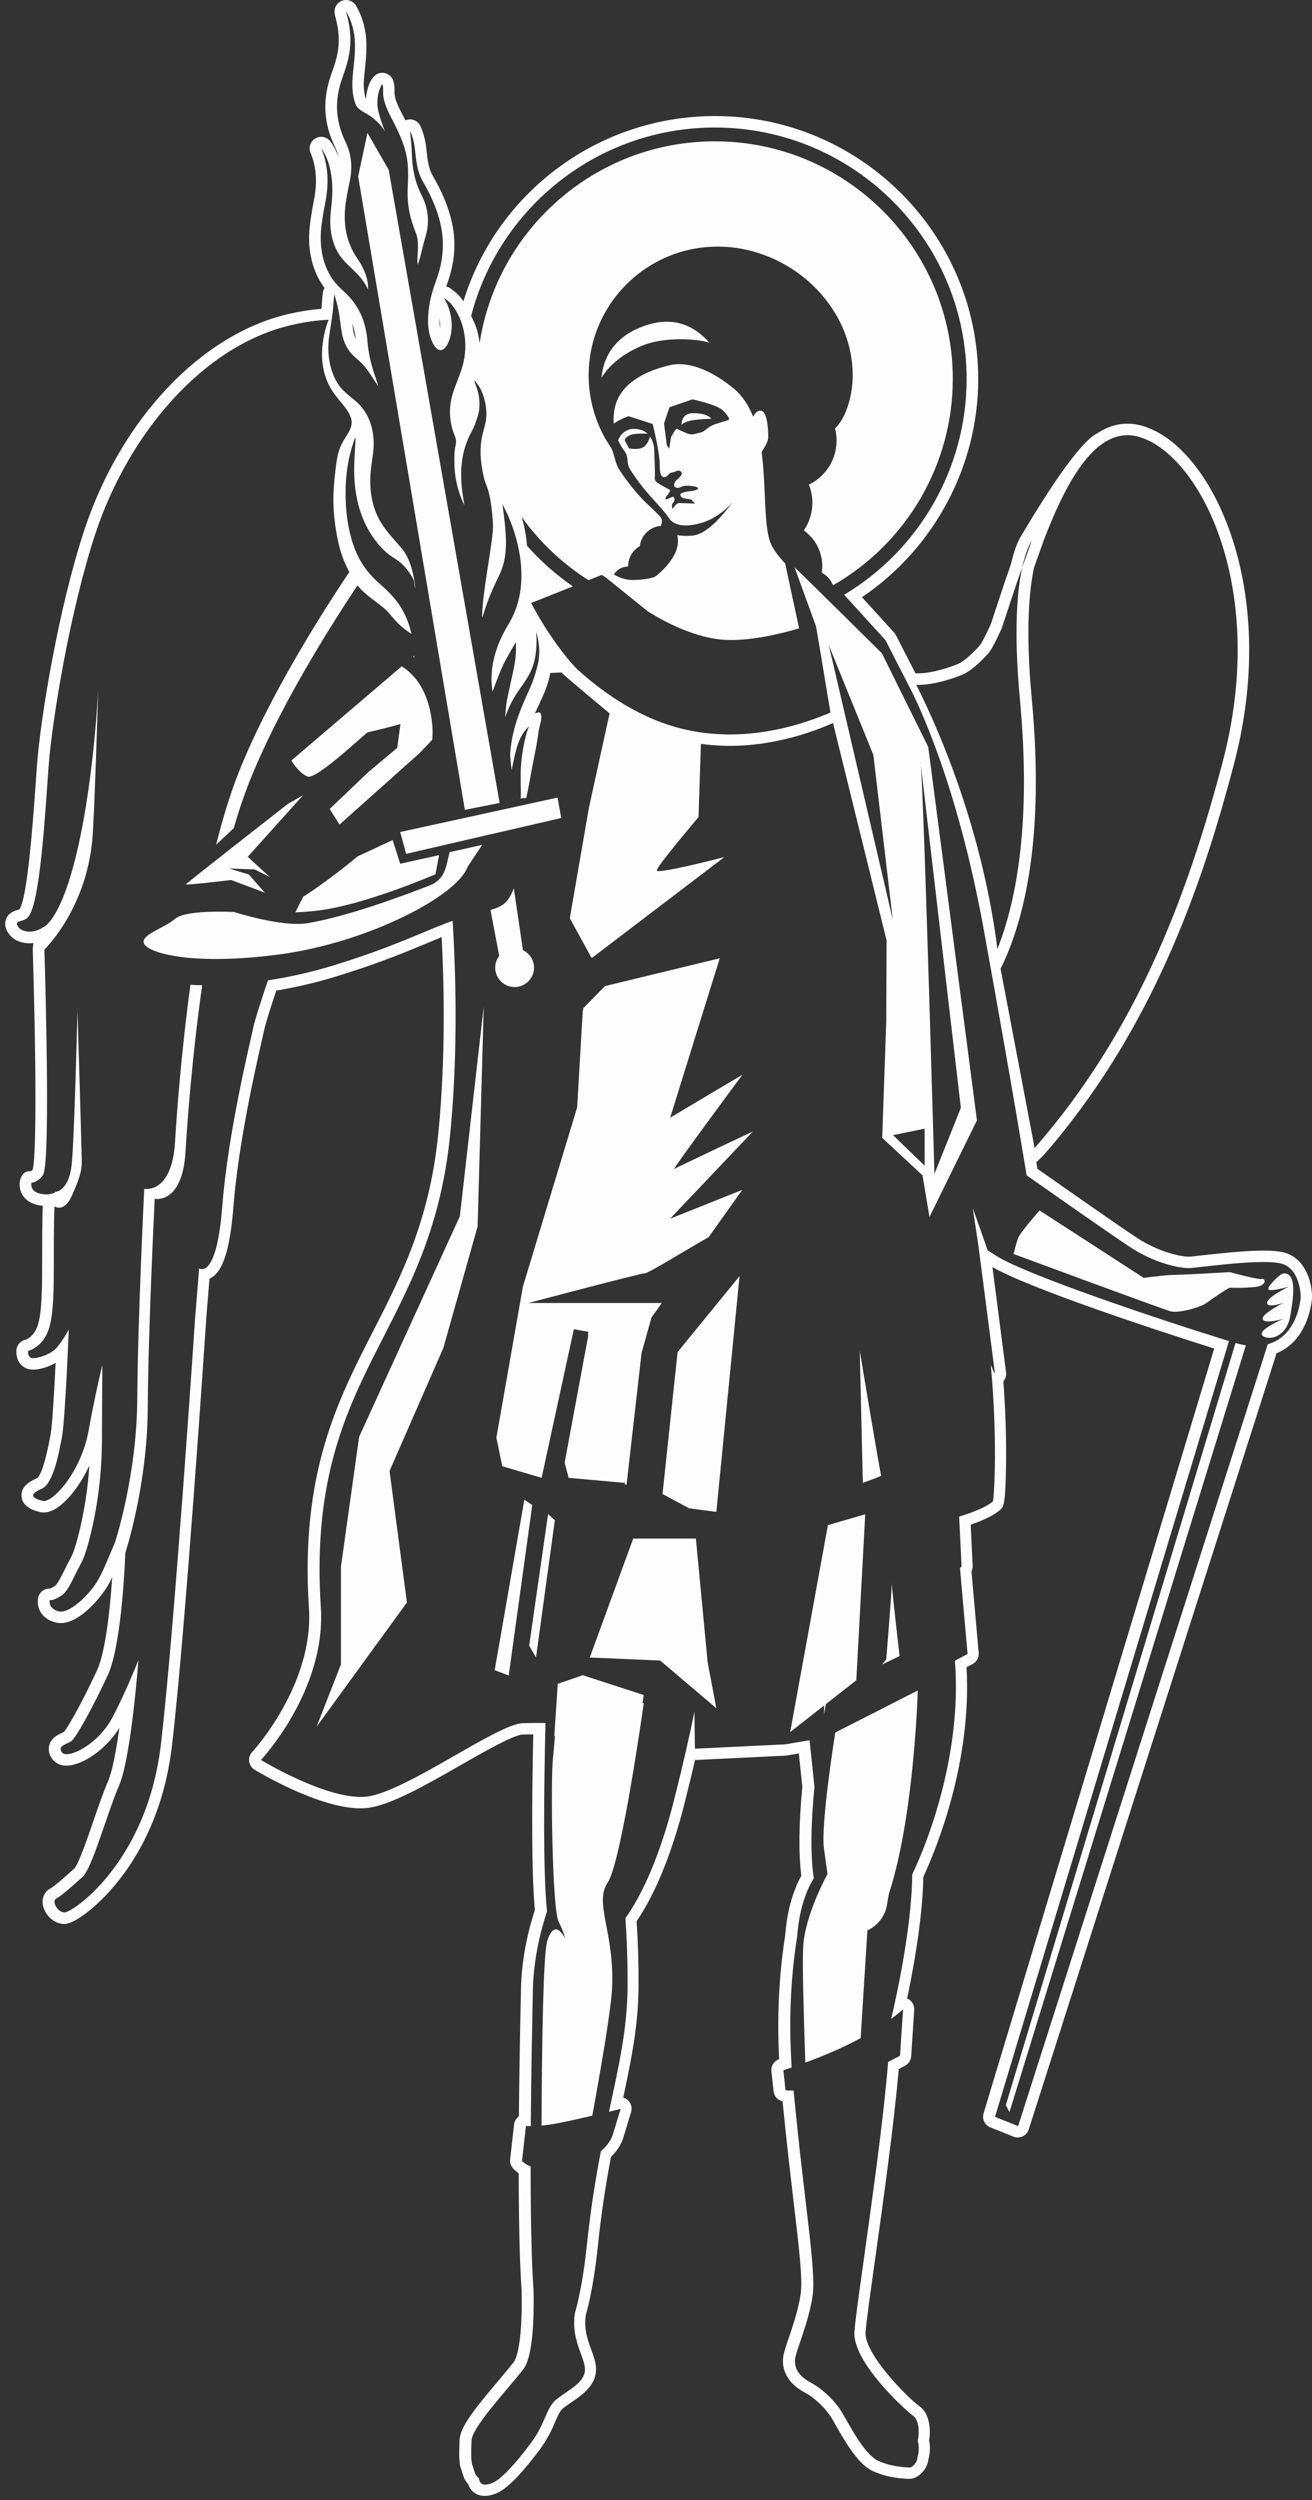 <svg width="199" height="379" viewBox="0 0 199 379" fill="none" xmlns="http://www.w3.org/2000/svg">
<rect x="0" y="0" width="199" height="379" fill="#333333" stroke="none"/>
<path d="M79.779 125.234L85.126 123.999L84.56 120.907L60.698 126.127L61.6 129.435L68.512 127.837L74.146 126.532L75.257 126.281L79.779 125.234Z" fill="white" fill-opacity="0.99"/>
<path d="M75.118 146.427C74.978 148.046 76.174 149.47 77.795 149.616C79.417 149.756 80.843 148.563 80.989 146.944C81.101 145.687 80.395 144.55 79.319 144.041L77.928 134.634C77.879 134.801 77.823 134.955 77.76 135.101C76.963 136.867 76.264 137.39 74.398 137.948L75.719 144.906C75.391 145.332 75.174 145.848 75.125 146.427H75.118Z" fill="white" fill-opacity="0.99"/>
<path d="M54.472 217.809L51.711 237.502V252.303L48.021 261.751L61.72 242.924L59.085 222.987L67.249 204.327L72.442 185.925L73.371 152.589L69.751 184.369L54.472 217.809Z" fill="white" fill-opacity="0.99"/>
<path d="M105.55 233.231H96.045L89.454 251.263L100.134 251.723L108.654 258.953L107.34 252.03L105.55 233.231Z" fill="white" fill-opacity="0.99"/>
<path d="M70.91 131.424L73.126 128.081L68.199 129.17L67.674 131.354L67.479 131.905C67.108 132.945 66.304 133.776 65.277 134.18C61.677 135.597 52.843 138.919 46.657 139.944C42.757 140.593 35.502 138.249 35.502 138.249C35.502 138.249 28.191 137.844 26.548 139.289C24.899 140.733 21.145 141.724 21.872 143.099C22.599 144.48 29.169 146.434 42.414 144.676C55.659 142.917 69.296 135.869 70.91 131.431V131.424Z" fill="white" fill-opacity="0.99"/>
<path d="M79.53 227.341L75.035 253.182L77.16 253.991L80.732 228.151L79.53 227.341Z" fill="white" fill-opacity="0.99"/>
<path d="M88.37 253.949L84.596 255.254L84.079 263.154H84.17C84.079 264.389 83.974 265.596 83.869 266.559C83.499 270.027 83.757 289.336 84.722 291.283C85.686 293.237 85.644 293.754 85.644 293.754C85.644 293.754 84.149 290.586 83.009 294.228C82.387 296.203 82.192 309.999 82.136 322.218C82.897 322.142 83.841 322.016 84.987 321.786C86.462 321.493 88.245 321.088 89.838 320.711C91.425 312.051 92.697 304.375 92.837 301.381C93.235 292.923 90.069 288.499 92.173 285.373C94.276 282.246 97.645 258.171 97.645 258.171L97.457 258.199L97.645 256.95L88.356 253.935L88.37 253.949Z" fill="white" fill-opacity="0.99"/>
<path d="M83.129 229.532L80.263 249.469L81.305 251.242L84.156 230.453L83.129 229.532Z" fill="white" fill-opacity="0.99"/>
<path d="M102.775 204.962L100.49 226.476L102.88 227.76L104.53 228.646L108.653 229.19L108.751 228.186L111.254 202.791L112.169 193.454L104.942 202.303L102.775 204.962Z" fill="white" fill-opacity="0.99"/>
<path d="M75.781 121.717L58.958 25.744L55.736 20.141L54.324 26.742L70.511 122.764L75.781 121.717Z" fill="white" fill-opacity="0.99"/>
<path d="M62.818 99.393L62.685 99.505C62.734 99.589 62.783 99.679 62.831 99.756C62.831 99.63 62.825 99.512 62.818 99.386V99.393Z" fill="white" fill-opacity="0.99"/>
<path d="M96.66 49.833C92.823 51.564 91.495 54.495 91.229 57.258C92.474 55.29 94.493 53.594 97.45 52.38C100.686 51.047 105.614 51.312 107.585 51.948C105.39 49.428 101.881 47.474 96.66 49.833Z" fill="white" fill-opacity="0.99"/>
<path d="M77.698 121.333L77.831 121.305C77.789 121.27 77.74 121.284 77.698 121.333Z" fill="white" fill-opacity="0.99"/>
<path d="M35.076 133.406L40.171 135.325L37.746 132.568L34.747 131.654L38.64 131.801L40.933 132.952L38.249 130.51L37.585 129.868L45.979 120.538L43.645 121.877C43.645 121.877 28.247 133.894 28.191 134.062C28.135 134.229 35.083 133.399 35.083 133.399L35.076 133.406Z" fill="white" fill-opacity="0.99"/>
<path d="M46.65 117.718C48.012 118.242 55.491 111.075 55.778 111.012C57.609 110.601 59.252 110.175 60.74 109.756L60.244 113.378L55.89 117.021L50.004 122.631L51.5 124.997L63.627 114.173L65.556 112.15C65.689 110.866 65.584 109.554 65.339 108.249C64.675 104.774 63.194 102.513 61.09 101.11C61.041 101.075 60.985 101.04 60.936 101.005L44.196 115.283C44.196 115.283 45.294 117.188 46.657 117.718H46.65Z" fill="white" fill-opacity="0.99"/>
<path d="M58.168 127.983L54.233 129.825C54.233 129.825 50.479 133.015 46.3 135.743C46.202 135.806 46.097 135.862 45.992 135.925C45.587 136.685 45.195 137.481 44.804 138.304C45.929 138.255 47.11 138.172 48.34 138.018C55.449 137.132 66.045 132.533 66.045 132.533C66.045 132.533 66.436 130.593 66.597 129.63L60.705 130.935L59.552 127.348L58.175 127.99L58.168 127.983Z" fill="white" fill-opacity="0.99"/>
<path d="M103.342 64.404C104.314 63.511 106.467 63.587 107.927 63.469L107.466 63.12C107.466 63.12 106.816 62.631 105.202 62.631C103.342 62.631 103.426 64.118 103.342 64.411V64.404Z" fill="white" fill-opacity="0.99"/>
<path d="M187.397 203.587L152.561 319.12L153.113 320.174L188.969 203.936H188.934C188.452 203.852 187.935 203.74 187.397 203.594V203.587Z" fill="white" fill-opacity="0.99"/>
<path d="M124.989 280.314L125.513 284.089C125.513 284.089 122.088 290.209 121.823 295.15C121.683 297.738 121.907 305.694 122.151 312.672C124.164 311.932 126.813 310.872 129.329 309.595C129.749 309.378 130.147 309.169 130.539 308.96L131.566 292.637C132.936 291.981 133.991 290.802 134.404 289.351C134.641 288.499 134.655 287.599 134.928 286.755C138.695 274.975 139.206 256.259 139.206 256.259L126.694 262.63C126.694 262.63 124.451 276.531 124.982 280.307L124.989 280.314Z" fill="white" fill-opacity="0.99"/>
<path d="M191.375 193.873C190.815 194.019 186.538 192.84 186.538 192.84C186.538 192.84 179.954 193.238 177.913 193.266C177.102 193.28 175.306 193.468 173.474 193.712L157.678 183.496C157.678 183.496 154.757 186.797 154.435 187.662C154.114 188.527 153.729 190.091 153.729 190.091C153.729 190.091 176.319 198.458 177.57 198.786C178.821 199.114 182.155 198.13 182.917 197.571C183.672 197.013 186.307 195.206 186.538 195.206C186.671 195.206 187.74 195.241 188.837 195.206L190.326 195.101C190.55 195.073 190.759 195.038 190.927 194.989C192.129 194.668 191.927 193.733 191.368 193.88L191.375 193.873Z" fill="white" fill-opacity="0.99"/>
<path d="M194.631 193.057C194.191 193.092 192.43 194.766 192.374 195.346C192.367 195.429 192.388 195.492 192.465 195.52C193.003 195.75 195.33 195.087 195.484 195.045C195.33 195.122 192.192 196.63 192.192 197.502C192.192 198.088 193.331 197.907 194.254 197.627C194.254 197.627 194.289 197.62 194.303 197.613C194.429 197.579 194.547 197.537 194.659 197.495C194.673 197.495 194.694 197.481 194.708 197.481C193.555 198.074 191.311 199.351 191.521 199.958C191.682 200.419 192.611 200.363 193.429 200.209C194.044 200.098 194.589 199.937 194.701 199.902C194.457 200.007 190.577 201.689 191.507 202.477C191.773 202.701 192.164 202.812 192.604 202.798C192.604 202.798 192.632 202.798 192.639 202.798C192.765 202.798 192.891 202.777 193.024 202.75C193.038 202.75 193.052 202.75 193.066 202.743C193.205 202.715 193.345 202.666 193.492 202.61C193.52 202.596 193.548 202.582 193.583 202.575C193.695 202.526 193.807 202.47 193.918 202.401C193.953 202.38 193.988 202.366 194.023 202.338C194.156 202.254 194.282 202.156 194.408 202.052C194.443 202.024 194.471 201.989 194.499 201.961C194.596 201.87 194.687 201.773 194.771 201.668C194.806 201.626 194.848 201.584 194.883 201.535C194.988 201.396 195.093 201.242 195.184 201.075C195.204 201.04 195.218 201.005 195.232 200.97C195.309 200.824 195.372 200.67 195.435 200.502C195.456 200.44 195.477 200.377 195.498 200.314C195.561 200.112 195.624 199.902 195.666 199.672C195.666 199.665 195.666 199.651 195.673 199.644C195.91 198.332 196.141 196.867 196.155 195.653C196.169 194.096 195.82 192.945 194.631 193.043V193.057Z" fill="white" fill-opacity="0.99"/>
<path d="M195.372 190.063C193.373 189.26 189.116 189.539 182.442 190.286C181.533 190.391 180.505 190.502 180.275 190.502C179.359 190.502 175.913 189.951 172.244 187.509C168.868 185.262 159.768 178.876 157.342 177.174C157.3 176.909 157.244 176.581 157.182 176.176L158.118 175.303C158.16 175.262 158.202 175.22 158.244 175.171C159.726 173.475 161.18 171.703 162.542 169.93C162.57 169.895 162.605 169.853 162.626 169.819C176.521 151.745 183.029 131.514 187.145 115.904C190.731 102.303 189.515 91.564 187.858 84.948C185.181 74.222 179.38 66.204 173.09 64.508C170.755 63.88 168.484 64.299 166.338 65.744C163.647 67.139 158.684 74.836 154.945 81.138C154.882 81.236 154.805 81.368 154.714 81.529C154.714 81.543 154.7 81.549 154.693 81.564C154.679 81.584 154.672 81.605 154.658 81.626C154.316 82.282 153.82 83.448 153.386 85.346L152.995 86.511C152.757 87.174 152.575 87.698 152.513 87.886C152.415 88.172 152.037 89.33 151.611 90.6L150.304 94.557C149.661 96.03 148.857 97.579 148.57 97.893L148.424 98.053C147.767 98.751 146.39 100.21 145.195 100.698C143.741 101.298 141.413 101.975 139.764 102.052C139.386 102.073 139.114 102.059 138.855 102.073L135.871 96.253C135.801 96.113 135.71 95.988 135.605 95.876L130.74 90.531C141.665 83.162 148.375 70.684 148.375 57.467C148.375 35.486 130.461 17.593 108.444 17.593C90.858 17.593 75.418 29.066 70.288 45.674C70.127 45.437 69.96 45.213 69.778 44.997C69.421 44.564 69.044 44.271 68.737 44.041C68.639 43.964 68.541 43.888 68.443 43.811C68.219 43.615 67.954 43.49 67.674 43.434C67.702 43.357 67.73 43.287 67.758 43.211C69.554 38.326 69.282 34.048 66.849 28.912C66.577 28.333 66.283 27.809 65.997 27.293C65.843 27.021 65.689 26.742 65.542 26.463C64.99 25.416 64.829 24.125 64.683 22.666C64.557 21.403 64.256 20.217 63.788 19.142C63.446 18.361 62.593 17.942 61.761 18.151C61.67 18.172 61.579 18.207 61.489 18.242C61.293 17.851 61.09 17.447 60.859 17.021C59.818 15.039 59.832 14.348 59.839 13.79C59.846 13.385 59.853 12.876 59.65 12.241C59.364 11.368 58.427 10.859 57.539 11.089C56.351 11.396 55.624 13.19 55.505 15.046C55.079 13.776 55.142 12.45 55.275 11.208L55.289 11.054C55.443 9.659 55.596 8.214 55.575 6.707C55.547 4.599 55.002 2.576 53.996 0.859C53.583 0.161 52.752 -0.16 51.976 0.077C51.2 0.315 50.69 1.054 50.746 1.857C50.767 2.178 50.837 2.436 50.892 2.659C51.284 4.09 51.445 5.43 51.361 6.749C51.263 8.403 50.774 9.777 50.256 11.236L50.221 11.334C48.886 15.116 49.075 18.682 50.802 22.248C51.046 22.75 51.228 23.267 51.347 23.797C51.032 22.931 50.634 22.164 50.138 21.473C49.62 20.754 48.649 20.531 47.873 20.957C47.097 21.382 46.762 22.324 47.097 23.141C48.006 25.374 48.16 27.649 47.586 30.531C47.286 32.038 47.09 33.287 46.971 34.46C46.601 37.998 47.426 41.285 49.229 43.65C49.096 43.859 49.005 44.097 48.97 44.348C48.893 44.92 48.858 45.451 48.824 45.96C48.803 46.246 48.782 46.532 48.754 46.811C47.216 46.937 45.594 47.188 43.91 47.565C30.595 50.573 18.377 63.448 12.786 80.363C8.956 91.94 6.146 108.612 5.594 116.197C5.538 116.93 5.482 117.732 5.426 118.577C5.055 123.81 4.203 136.015 2.952 137.851C2.882 137.886 2.728 137.928 2.63 137.955C2.204 138.081 1.309 138.346 0.932 139.288C0.757 139.721 0.652 140.412 1.141 141.256C1.945 142.666 3.581 143.133 5.062 142.959L4.978 143.768C4.971 143.845 4.965 143.922 4.971 144.006C5.622 166.078 5.384 175.659 4.971 177.271C4.832 177.446 4.706 177.523 4.636 177.551C3.797 177.467 3.287 178.025 3.063 178.855C2.91 179.442 2.917 180.356 3.427 181.165C3.762 181.71 4.454 182.414 5.817 182.687C6.055 182.735 6.279 182.77 6.488 182.791V182.819C6.39 185.422 6.397 187.92 6.397 190.335C6.397 194.948 6.404 198.925 5.698 200.984C5.111 202.7 3.951 203.056 3.867 203.084C3.14 203.238 2.595 203.838 2.504 204.571C2.469 204.878 2.399 205.931 3.098 206.769C3.532 207.285 4.147 207.585 4.846 207.62C5.733 207.669 7.18 207.327 8.438 206.601C8.229 210.893 7.935 215.973 7.683 217.39C6.74 222.624 5.971 223.838 5.629 224.075C4.881 224.403 3.126 225.164 3.266 226.845C3.399 228.527 5.307 229.023 6.027 229.204C6.81 229.407 7.669 229.204 8.578 228.625C10.221 227.571 12.157 225.199 13.555 222.156C13.324 225.596 12.814 228.939 12.038 232.135C11.416 234.682 10.996 235.666 10.801 236.022C10.381 236.797 10.039 237.48 9.738 238.088C9.102 239.365 8.683 240.209 8.222 240.488C7.9 240.684 7.697 240.767 7.6 240.809C7.299 240.788 7.005 240.851 6.733 240.984C6.265 241.214 5.929 241.64 5.803 242.142C5.517 243.321 5.978 245.31 8.417 245.945C11.667 246.797 15.498 241.947 16.455 240.181C16.63 239.853 16.819 239.497 17.021 239.078C16.651 244.696 15.896 250.697 14.701 253.245C12.192 258.597 10.277 261.877 9.682 262.561C9.606 262.602 9.522 262.637 9.438 262.672C8.795 262.965 7.725 263.454 7.453 264.633C7.334 265.143 7.341 265.931 8.04 266.783C8.354 267.166 9.088 267.78 10.465 267.634C12.723 267.397 16.043 265.233 18.105 261.933C17.636 265.303 17.049 268.478 16.385 270.027C15.644 271.744 14.876 273.977 14.135 276.14C13.254 278.702 11.919 282.568 11.283 283.23C8.508 285.757 7.823 286.175 7.725 286.224C6.824 286.643 6.341 287.606 6.488 288.667C6.67 289.916 7.739 291.381 9.382 291.632C9.766 291.695 10.668 291.828 13.079 289.999C15.665 288.039 24.235 280.397 26.087 264.605C28.177 246.797 31.245 200.467 31.273 200.028L31.769 193.852C33.132 193.196 34.754 191.333 35.397 183.015C36.145 173.357 38.78 161.807 39.772 157.453C39.926 156.762 40.045 156.26 40.108 155.974C40.212 155.457 40.862 153.224 41.911 150.161C45.007 149.637 48.02 148.932 50.892 148.053C57.351 146.071 61.474 144.355 64.794 142.966C65.57 142.645 66.297 142.338 66.989 142.059C67.534 152.694 67.374 162.603 66.507 171.549C65.221 184.934 60.831 193.517 56.582 201.814C51.151 212.428 45.538 223.398 46.859 243.775C47.614 255.436 38.339 265.492 38.248 265.589C37.885 265.973 37.717 266.496 37.794 267.02C37.864 267.543 38.165 268.004 38.619 268.276C39.045 268.534 49.208 274.668 55.547 274.089C59.035 273.775 64.536 270.628 69.855 267.585C73.454 265.526 77.935 262.965 79.305 262.937C79.822 262.93 80.353 262.923 80.884 262.917C80.682 272.24 80.577 283.719 81.129 289.539C79.801 293.621 79.088 297.717 79.011 301.702V302.107C78.92 306.05 78.773 313.195 78.704 320.823C78.676 320.837 78.655 320.858 78.634 320.879C78.263 321.165 78.019 321.597 77.97 322.065L77.376 327.334C77.327 327.738 77.431 328.15 77.655 328.485C77.753 328.638 78.061 329.043 78.676 329.448C78.683 334.04 78.739 338.01 78.836 341.262C78.836 341.276 78.836 341.29 78.836 341.304C78.906 343.579 79.004 345.547 79.116 347.159C79.291 355.861 78.158 357.766 77.928 358.059C77.299 358.869 76.467 359.846 75.593 360.892C71.959 365.198 69.743 367.961 69.701 369.943C69.701 370.194 69.687 370.453 69.68 370.704V370.871C69.645 371.841 69.631 372.658 69.736 373.356C69.736 373.537 69.764 373.719 69.82 373.9L70.337 375.498C70.379 375.617 70.428 375.735 70.491 375.84C70.659 376.119 70.819 376.356 70.994 376.559C71.274 377.382 71.812 377.808 72.147 378.003C72.602 378.268 73.077 378.359 73.524 378.359C74.349 378.359 75.076 378.052 75.391 377.919C77.403 377.068 80.276 373.474 81.814 371.409C83.114 369.657 83.736 368.22 84.239 367.061C84.722 365.945 84.98 365.386 85.504 364.989C85.861 364.716 86.245 364.451 86.637 364.186C88.293 363.056 90.348 361.653 90.404 359.259C90.425 358.22 90.061 357.229 89.677 356.182C89.146 354.73 88.545 353.084 88.845 350.983C89.621 348.227 90.25 344.64 90.698 340.313C91.166 335.854 91.795 331.604 92.669 326.971C94.025 325.645 94.444 324.41 94.549 324.033L95.723 320.16C95.905 319.56 95.751 318.904 95.311 318.45C95.094 318.22 94.821 318.059 94.528 317.976C95.772 312.163 96.806 307.027 96.848 301.276C96.876 297.906 96.778 294.535 96.562 291.242C99.49 286.922 101.958 280.809 103.908 273.056C104.467 270.83 104.97 268.75 105.424 266.803L119.138 266.14C119.208 266.14 119.278 266.127 119.347 266.12L121.165 265.813L121.696 270.858C121.165 276.406 121.116 280.935 121.542 284.34C121.256 284.863 120.983 285.415 120.745 285.994C120.745 286.001 120.745 286.008 120.738 286.022C119.858 288.136 119.305 290.607 119.096 293.377C118.432 297.536 117.761 304.068 118.18 312.149C117.404 312.414 116.915 313.174 117.006 313.991L117.334 317.02C117.39 317.543 117.677 318.01 118.117 318.297C118.292 318.408 118.467 318.485 118.697 318.541C119.292 324.57 119.893 329.678 120.382 333.837C121.207 340.823 121.752 345.442 121.458 347.634C121.158 349.915 120.284 352.49 119.648 354.368C119.11 355.945 118.83 356.803 118.774 357.473C118.648 358.973 119.117 361.095 122.08 362.693C123.835 363.642 125.414 365.358 126.134 366.552C126.281 366.796 126.47 367.124 126.686 367.508C128.413 370.557 130.272 373.621 132.39 374.591C134.696 375.652 136.989 375.735 137.751 375.763H137.849C138.499 375.798 139.121 375.526 139.68 374.996C139.924 374.758 140.686 373.956 140.812 372.874C141.008 372.093 141.155 371.032 140.931 369.971C141.169 368.408 141.085 365.931 139.477 364.779C137.66 363.481 131.097 356.838 131.285 353.586C131.362 352.246 131.97 347.941 132.732 342.483C133.955 333.768 135.605 321.96 136.318 313.656C136.94 313.328 137.31 313.119 137.31 313.119C137.828 312.833 138.163 312.302 138.205 311.709L138.666 304.682C138.715 303.97 138.317 303.3 137.674 302.993C137.646 302.979 137.618 302.965 137.59 302.958C139.086 295.868 139.966 289.309 140.05 284.521C142.021 280.258 147.424 267.131 146.599 252.735L147.522 252.247C148.144 251.919 148.508 251.249 148.445 250.551L147.347 238.206C147.48 237.941 147.543 237.641 147.529 237.341L147.228 231.13C149.332 230.404 150.842 229.644 151.709 228.869C152.226 228.409 152.513 228.15 152.596 221.8C152.631 218.974 152.582 214.675 152.191 209.4C152.506 209.037 152.659 208.548 152.596 208.046C152.596 208.046 151.464 199.274 150.528 192.072C156.077 195.296 175.557 201.723 184.168 204.424L149.186 320.369C148.927 321.234 149.367 322.156 150.206 322.491L153.715 323.893C154.169 324.075 154.672 324.061 155.113 323.851C155.553 323.642 155.881 323.265 156.035 322.805L193.625 205.143C198.566 203.133 198.986 197.034 199 196.762C199 196.734 199 196.706 199 196.678C199.021 194.766 198.266 191.221 195.309 190.042L195.372 190.063ZM158.265 82.031C161.85 72.645 166.38 64.515 172.642 66.197C177.814 67.586 183.497 74.662 186.167 85.374C188.215 93.573 188.501 103.908 185.461 115.464C180.009 136.148 172.328 156.406 156.93 174.033L151.765 146.86C155.455 139.386 158.447 126.811 156.497 105.953C155.532 95.625 156.091 89.505 156.846 86.016C157.482 84.222 158.237 82.115 158.272 82.031H158.265ZM139.855 103.803C141.728 103.72 144.223 102.994 145.873 102.317C147.522 101.64 149.116 99.882 149.857 99.1C150.597 98.319 151.96 95.185 151.96 95.185C151.96 95.185 153.952 89.156 154.19 88.444C154.281 88.172 154.637 87.16 155.043 86.023C155.581 83.552 156.21 82.401 156.476 82.024C156.476 82.024 155.7 84.194 155.043 86.023C154.288 89.512 153.729 95.632 154.693 105.96C156.406 124.25 154.316 136.176 151.282 143.873C151.178 143.022 151.059 142.149 150.919 141.221C148.151 122.924 141.294 108.36 138.974 103.824C139.219 103.824 139.498 103.824 139.862 103.803H139.855ZM192.283 203.796L154.428 322.295L150.919 320.893L186.405 203.294C176.403 200.209 155.525 193.245 151.045 190.328C150.541 190 150.136 189.742 149.794 189.532C149.577 188.821 147.543 183.133 147.543 183.133L148.382 188.681C149.353 196.071 150.919 208.283 150.919 208.283C150.919 208.283 150.604 207.704 150.283 206.901C151.401 219.134 150.716 227.487 150.604 227.585C149.794 228.311 148.039 229.12 145.481 229.902L145.845 237.446L145.607 237.704L146.76 250.725L144.838 251.744C145.796 263.621 142.14 276.154 138.366 284.145C138.31 290.432 136.842 298.918 135.172 306.043C136.36 305.17 136.975 304.591 136.975 304.591L136.514 311.618C136.514 311.618 135.815 312.009 134.71 312.574C133.648 325.91 129.811 349.797 129.594 353.509C129.328 358.066 137.241 365.31 138.513 366.217C139.442 366.88 139.456 368.855 139.198 370.062C139.198 370.083 139.212 370.097 139.219 370.118C139.491 371.018 139.295 372.044 139.142 372.609C139.142 373.216 138.394 374.067 137.995 374.047C137.534 374.026 135.318 374.005 133.187 373.028C131.055 372.051 128.643 367.236 127.7 365.673C126.756 364.109 124.911 362.225 122.982 361.185C121.053 360.146 120.48 358.931 120.592 357.647C120.703 356.37 122.744 351.876 123.269 347.885C123.786 343.956 122.01 334.144 120.368 316.894C119.271 316.936 119.145 316.852 119.145 316.852L118.816 313.823C118.816 313.823 119.292 313.677 120.081 313.412C119.522 305.059 120.158 298.262 120.906 293.607C121.116 290.718 121.696 288.457 122.43 286.699C122.737 285.952 123.08 285.303 123.429 284.731C122.863 280.914 123.045 275.875 123.534 270.879L122.793 263.803L119.138 264.424L105.403 265.087L105.327 259.49C104.593 263.133 103.6 267.459 102.293 272.658C100.14 281.228 97.491 287.069 94.863 290.774C95.066 293.684 95.213 297.236 95.185 301.29C95.136 307.655 93.843 313.244 92.368 320.125C93.43 319.86 94.136 319.685 94.136 319.685L92.948 323.586C92.948 323.586 92.648 324.821 91.138 326.105C90.355 330.181 89.6 334.758 89.034 340.16C88.559 344.703 87.916 348.15 87.203 350.641C87.203 350.641 87.203 350.641 87.203 350.648C86.56 354.758 88.768 357.333 88.727 359.245C88.685 361.158 86.266 362.281 84.512 363.628C82.757 364.975 82.932 367.096 80.486 370.397C78.04 373.691 75.908 375.868 74.782 376.342C73.706 376.796 72.79 376.859 72.644 375.686C72.455 375.554 72.273 375.331 72.07 374.989L71.553 373.391C71.553 373.391 71.574 373.377 71.581 373.363C71.442 372.79 71.463 371.897 71.49 370.948C71.497 370.634 71.511 370.313 71.518 369.999C71.56 367.961 76.872 362.365 79.375 359.155C80.821 357.299 81.017 351.583 80.926 347.103C80.8 345.428 80.71 343.447 80.647 341.255V341.241C80.528 337.417 80.486 332.965 80.486 328.408C79.507 328.045 79.179 327.55 79.179 327.55L79.773 322.281C79.773 322.281 80.011 322.316 80.507 322.316C80.57 313.893 80.737 305.924 80.821 301.765C80.919 297.034 81.954 292.819 82.967 289.755C82.359 283.879 82.492 271.381 82.737 261.186C81.625 261.186 80.451 261.193 79.333 261.214C75.439 261.277 61.279 271.842 55.45 272.365C49.62 272.889 39.583 266.796 39.583 266.796C39.583 266.796 49.48 256.266 48.663 243.677C46.349 208.025 65.319 202.763 68.303 171.731C69.366 160.67 69.247 149.449 68.653 139.588C64.466 141.068 60.028 143.454 50.431 146.392C47.251 147.369 43.91 148.109 40.653 148.611C39.416 152.135 38.598 154.927 38.451 155.625C38.011 157.725 34.586 171.577 33.712 182.889C32.832 194.194 30.203 192.268 30.203 192.268L29.588 199.895C29.588 199.895 26.513 246.441 24.409 264.41C22.305 282.379 10.843 290.097 9.703 289.916C8.564 289.741 7.858 288.115 8.515 287.815C9.172 287.508 11.017 285.889 12.513 284.528C14.009 283.168 16.155 275.108 18.042 270.725C19.929 266.343 20.991 251.646 20.991 251.646C20.991 251.646 19.412 255.792 17.14 260.195C14.869 264.598 10.228 266.65 9.438 265.687C8.648 264.724 9.92 264.459 10.71 264.019C11.5 263.579 14.093 258.757 16.329 253.984C18.566 249.204 19.006 235.401 19.006 235.401C19.006 235.401 22.34 225.317 22.41 213.489C22.473 201.654 23.466 181.738 23.466 181.738C23.466 181.738 27.68 182.589 28.142 174.571C28.379 170.461 29.099 160.461 30.665 149.358C30.05 149.344 29.456 149.323 28.883 149.281C27.457 159.805 26.786 169.121 26.555 173.049C26.094 181.068 21.879 180.216 21.879 180.216C21.879 180.216 20.893 200.139 20.824 211.968C20.761 223.803 17.42 233.88 17.42 233.88L15.777 237.718C15.512 238.29 15.232 238.855 14.96 239.358C13.771 241.549 10.57 244.703 8.9 244.263C7.229 243.824 7.537 242.554 7.537 242.554C7.537 242.554 7.935 242.728 9.158 241.981C10.388 241.235 10.871 239.616 12.359 236.852C12.828 235.987 13.31 234.368 13.757 232.547C14.98 227.529 15.512 222.372 15.463 217.215L15.519 206.95C15.519 206.95 14.421 211.368 13.457 216.783C12.317 223.182 7.928 227.892 6.474 227.522C4.482 227.013 4.629 226.427 6.341 225.68C8.054 224.933 8.935 220.377 9.417 217.704C9.899 215.031 10.43 201.542 10.43 201.542C10.43 201.542 9.578 203.154 8.655 204.236C7.732 205.317 5.789 205.931 4.958 205.883C4.126 205.841 4.259 204.787 4.259 204.787C4.259 204.787 6.425 204.319 7.376 201.542C8.564 198.06 7.97 190.677 8.257 182.875C8.557 183.063 9.857 183.664 10.947 181.158C12.199 178.297 12.401 177.376 12.401 176.085C12.401 174.794 11.751 153.182 11.751 153.182C11.751 153.182 11.29 172.575 10.871 176.546C10.493 180.139 8.823 180.614 8.501 180.67C8.501 180.642 8.501 180.614 8.501 180.614C8.501 180.614 7.928 181.312 6.174 180.963C4.419 180.614 4.769 179.295 4.769 179.295C4.769 179.295 5.761 179.267 6.523 178.109C7.586 176.497 6.998 152.938 6.733 143.943C7.558 143.119 12.96 137.376 13.981 127.572C14.309 124.41 14.897 104.418 14.897 104.418C14.897 104.418 14.226 119.763 11.15 131.207C9.158 138.611 7.194 140.223 6.628 140.544C6.628 140.51 6.628 140.482 6.628 140.482C6.628 140.482 6.607 140.523 6.495 140.607C6.474 140.614 6.467 140.614 6.467 140.614C6.327 140.719 6.076 140.858 5.608 141.033C4.65 141.396 3.203 141.298 2.679 140.377C2.155 139.456 3.455 139.847 4.224 139.065C6.069 137.188 6.838 123.496 7.362 116.309C7.886 109.121 10.647 92.457 14.47 80.894C19.412 65.946 30.693 52.331 44.322 49.247C46.412 48.772 48.25 48.542 49.858 48.472C49.823 48.549 49.795 48.626 49.76 48.696C49.411 49.561 49.201 50.482 49.047 51.396C48.677 53.545 48.775 55.688 49.599 57.725C50.054 58.849 50.718 59.77 51.486 60.698C52.193 61.557 53.066 62.52 53.304 63.643C53.569 64.913 52.416 66.155 51.871 67.209C51.2 68.507 51.018 70.042 50.858 71.473C50.676 73.057 50.536 74.627 50.571 76.232C50.606 77.816 50.781 79.393 51.06 80.949C51.319 82.387 51.654 83.804 52.234 85.15C52.458 85.674 52.71 86.197 52.982 86.713C48.034 94.118 40.499 106.218 36.159 117.209C34.88 120.447 33.761 124.138 32.783 128.06C33.649 127.244 34.537 126.399 35.453 125.541C36.152 123.119 36.913 120.831 37.738 118.73C41.981 107.977 49.285 96.162 54.233 88.723C54.254 88.751 54.275 88.786 54.296 88.814C54.821 89.484 55.45 90.021 56.107 90.531C56.107 90.517 56.107 90.496 56.107 90.482C56.107 90.51 56.114 90.524 56.12 90.552C56.456 90.81 56.791 91.061 57.127 91.312C57.714 91.745 58.294 92.192 58.797 92.722C59.287 93.238 59.72 93.803 60.209 94.32C60.873 95.011 61.621 95.59 62.418 96.106C62.173 95.018 61.81 93.964 61.3 92.945C60.195 90.761 58.707 89.498 57.246 88.179C55.736 86.811 54.443 85.074 53.597 82.61C52.738 80.105 52.43 77.509 52.416 74.871C52.402 71.773 52.877 68.996 53.814 66.504C53.87 66.365 53.947 66.253 53.94 66.274C53.87 68.228 53.646 70.266 53.744 72.352C53.954 76.923 55.471 80.566 58.05 83.224C59.762 84.99 60.727 84.578 62.446 87.362C63.019 88.284 62.712 88.2 62.998 89.268C62.998 89.268 62.761 85.29 60.943 83.148C59.979 82.01 58.972 80.97 58.092 79.686C56.449 77.293 55.946 74.404 56.239 71.333C56.323 70.433 56.477 69.568 56.589 68.681C56.98 65.527 56.093 62.736 54.136 60.97C53.465 60.37 52.766 59.868 52.109 59.226C50.368 57.537 49.502 54.411 49.893 51.257C50.061 49.903 50.312 48.591 50.473 47.23C50.571 46.4 50.585 45.513 50.711 44.578C50.927 45.402 51.186 46.211 51.347 47.049C51.549 48.137 51.647 49.247 51.829 50.335C52.095 51.919 52.731 53.106 53.646 53.964C54.233 54.516 54.862 54.99 55.401 55.667C56.107 56.56 56.736 57.621 57.358 58.542C57.26 58.221 57.141 57.718 56.973 57.251C56.323 55.465 55.883 53.615 55.729 51.668C55.484 48.528 54.303 46.288 52.584 44.592C52.123 44.139 51.647 43.72 51.193 43.239C49.026 40.977 48.411 37.565 48.719 34.627C48.852 33.336 49.068 32.08 49.313 30.852C49.858 28.102 49.9 25.346 48.726 22.464C49.585 23.671 50.061 25.144 50.284 26.797C50.522 28.535 50.382 30.168 50.2 31.787C49.935 34.146 50.124 36.449 51.375 38.472C51.801 39.156 52.332 39.714 52.849 40.224C53.912 41.264 55.023 42.171 55.806 43.846C55.806 43.846 56.058 42.61 54.953 40.433C54.569 39.679 54.038 39.01 53.618 38.249C52.213 35.674 52.06 32.945 52.528 30.189C52.696 29.177 52.905 28.193 53.101 27.195C53.478 25.248 53.276 23.308 52.395 21.48C50.753 18.096 50.809 14.962 51.892 11.906C52.444 10.336 53.01 8.779 53.122 6.839C53.213 5.262 53.017 3.727 52.591 2.185C52.549 2.038 52.514 1.892 52.5 1.731C53.367 3.204 53.821 4.92 53.842 6.714C53.863 8.172 53.695 9.596 53.548 10.999C53.374 12.639 53.346 14.271 53.975 15.897C54.275 16.672 55.659 17.209 56.253 17.649C57.393 18.493 58.022 19.303 58.378 19.917C58.008 18.947 57.518 17.558 57.344 16.644C56.91 14.397 57.959 12.624 58.008 12.771C58.378 13.895 57.511 14.348 59.329 17.816C61.649 22.241 62.083 24.055 61.852 28.207C61.705 30.824 62.103 32.917 63.103 35.381C63.585 36.574 63.327 38.186 63.306 39.519C63.306 39.687 63.341 39.861 63.369 40.154C63.872 38.689 64.089 37.328 64.522 35.932C65.165 33.853 65.025 31.696 63.949 29.589C62.97 27.677 62.523 25.625 62.474 23.371C62.453 22.22 62.299 21.033 62.201 19.826C62.607 20.747 62.858 21.752 62.956 22.813C63.11 24.369 63.299 25.911 64.005 27.258C64.424 28.054 64.885 28.807 65.277 29.638C67.506 34.341 67.751 38.172 66.129 42.59C65.535 44.215 65.046 45.918 64.941 47.914C64.871 49.135 64.969 50.356 65.43 51.529C66.144 53.336 67.15 53.594 67.891 52.157C68.911 50.189 68.66 47.342 67.325 45.123C67.702 45.444 68.108 45.688 68.45 46.093C70.428 48.486 71.113 52.206 70.148 55.527C69.771 56.832 69.24 57.991 68.806 59.247C68.066 61.403 67.989 63.72 69.016 66.176C69.317 66.902 69.093 67.481 69.016 67.977C68.89 68.716 68.918 69.47 68.925 70.217C68.939 72.464 69.471 74.571 70.407 76.553C70.386 76.351 70.379 76.141 70.344 75.939C69.561 71.836 69.918 68.347 71.518 65.451C71.945 64.683 72.287 63.762 72.539 62.806C72.895 61.438 72.742 59.952 72.203 58.493C72.112 58.242 72.022 57.984 71.91 57.649C73.154 58.765 74.014 61.431 73.713 63.636C73.448 65.611 72.189 67.209 73.412 72.471C73.72 73.804 74.433 74.097 74.775 79.463C74.908 81.578 73.217 89.288 73.126 93.322C73.126 93.364 73.154 93.42 73.189 93.552C73.993 90.803 74.824 89.065 75.67 87.307C76.977 84.585 77.005 82.108 76.208 76.448C78.123 79.882 81.094 88.13 77.138 94.606C75.558 97.195 74.063 100.803 74.699 104.836C75.188 103.608 75.663 102.198 76.257 100.935C76.851 99.672 77.564 98.549 78.228 97.356C78.347 98.772 78.186 100.112 77.914 101.403C77.585 102.994 77.208 104.557 76.893 106.162C76.74 106.972 76.684 107.858 76.635 108.744C77.271 106.692 78.277 105.213 79.312 103.755C80.703 101.801 81.59 99.93 81.339 95.792C81.828 97.439 81.933 99.107 81.597 100.607C81.29 101.954 80.87 103.252 80.353 104.39C79.144 107.055 77.942 109.693 77.494 113.113C77.292 114.655 77.397 114.85 77.606 116.734C78.34 113.252 78.592 111.738 80.248 110.084C79.493 111.856 79.004 115.066 78.976 117.132C78.948 119.526 79.039 119.428 78.99 121.061L79.333 120.991H79.808C79.85 120.803 79.906 120.635 79.941 120.454C80.339 118.5 80.647 116.532 81.059 114.578C81.29 113.482 81.478 112.401 81.632 111.298C81.702 110.775 81.8 110.265 81.94 109.749C82.079 109.247 82.184 108.758 82.052 108.242C82.003 108.067 81.8 107.935 81.618 107.997C81.457 108.053 81.297 108.095 81.136 108.13C81.87 106.518 82.722 104.913 83.191 103.21C83.303 102.82 83.386 102.422 83.456 102.017L85.141 101.933C85.728 102.554 92.459 108.144 92.459 108.144L89.314 122.498L86.427 139.198L89.314 144.452L89.649 145.108C89.705 145.136 89.761 145.164 89.81 145.192L109.863 129.93C109.863 129.93 99.616 132.582 99.616 131.954C99.616 131.884 99.693 131.738 99.819 131.535C100.888 129.819 105.949 123.866 105.949 123.866L106.165 117.209L106.312 112.764C106.78 112.833 107.249 112.882 107.717 112.924C107.857 112.938 107.997 112.945 108.129 112.959C108.472 112.987 108.814 113.008 109.15 113.022C109.283 113.022 109.422 113.036 109.555 113.043C110.009 113.057 110.457 113.071 110.904 113.064C110.939 113.064 110.967 113.064 111.002 113.064C111.421 113.064 111.834 113.05 112.239 113.029C112.379 113.029 112.512 113.015 112.645 113.008C112.966 112.987 113.281 112.966 113.595 112.938C113.721 112.924 113.854 112.917 113.979 112.903C114.399 112.861 114.818 112.819 115.231 112.764C115.28 112.764 115.328 112.75 115.384 112.743C115.748 112.694 116.111 112.638 116.468 112.575C116.594 112.554 116.719 112.533 116.845 112.512C117.139 112.464 117.432 112.408 117.719 112.345C117.831 112.324 117.943 112.303 118.054 112.275C118.439 112.191 118.816 112.108 119.187 112.024C119.229 112.017 119.271 112.003 119.305 111.996C119.641 111.912 119.969 111.829 120.298 111.745C120.396 111.717 120.494 111.689 120.592 111.661C120.878 111.584 121.151 111.501 121.423 111.424C121.5 111.403 121.577 111.382 121.647 111.354C121.996 111.249 122.339 111.138 122.667 111.026C122.996 110.914 123.31 110.803 123.625 110.691C123.681 110.67 123.73 110.649 123.786 110.635C124.072 110.531 124.352 110.426 124.624 110.321C124.638 110.321 124.659 110.307 124.673 110.3C125.282 110.063 125.848 109.826 126.351 109.602L134.473 142.554L134.424 154.864L133.809 172.484L139.924 178.172L140.98 184.48L148.179 169.839L140.791 113.224L133.767 99.037C133.767 99.037 121.724 87.118 120.515 85.995L123.772 94.955L124.282 97.9L125.959 108.011C121.78 109.819 114.406 112.191 106.298 111.026C104.593 110.782 102.852 110.384 101.098 109.791C97.149 108.444 93.724 106.344 91.103 104.39C89.817 103.427 88.74 102.519 87.881 101.738C87.671 101.57 87.475 101.396 87.301 101.208C83.428 97.034 80.556 91.41 80.556 91.41L86.895 88.891C84.316 87.111 81.975 85.039 79.92 82.715C79.906 82.443 79.892 82.171 79.857 81.898C79.717 80.719 79.465 79.526 79.13 78.374C81.842 82.157 85.274 85.422 89.265 87.949L91.257 87.153L91.795 87.467L98.267 92.68L99.469 93.406C101.636 94.655 105.683 96.672 109.639 96.972C113.602 97.272 118.509 96.05 121.207 95.255L119.089 85.415C117.936 84.201 117.076 83.022 116.733 81.905C115.839 78.996 116.188 73.58 115.517 68.521C116.041 67.732 116.524 66.86 116.524 66.309C116.524 65.102 116.405 61.033 114.602 62.603C114.602 62.603 114.427 62.82 114.224 63.148C113.546 61.438 112.582 59.938 111.205 58.821C106.948 55.374 103.866 55.074 102.335 55.234C101.615 55.311 100.741 55.576 99.987 55.806C98.001 56.421 94.262 58.012 93.34 61.473C93.109 62.338 93.011 63.266 93.095 64.222C93.997 63.545 95.346 63.092 95.346 63.092L98.994 64.271C98.994 64.271 100.063 68.528 100.063 70.419C100.063 72.31 100.518 72.38 100.86 72.31C101.203 72.24 101.566 71.745 101.629 71.703C101.692 71.654 102.391 71.57 102.643 71.396C102.894 71.222 103.362 71.424 103.418 71.717C103.481 72.01 102.782 72.659 102.587 72.799C102.391 72.945 102.02 73.636 102.454 73.873C102.887 74.111 103.258 73.811 103.663 73.678C104.068 73.545 105.893 73.692 105.879 74.027C105.865 74.362 104.676 74.46 104.676 74.46C104.676 74.46 103.188 74.599 103.188 74.983C103.188 75.367 103.649 75.52 103.649 75.52L104.837 75.723L105.438 76.344C105.438 76.344 103.474 76.253 103.006 76.253C102.538 76.253 102.014 77.16 102.014 77.16C102.014 77.16 101.769 76.595 102.055 76.26C102.51 75.723 102.258 75.367 102.09 75.311C101.916 75.248 100.979 75.897 100.93 75.625C100.881 75.353 101.524 74.767 101.587 74.529C101.65 74.299 101.713 74.32 101.713 74.32C101.713 74.32 100.252 73.552 99.686 73.162C99.12 72.771 99.344 72.178 99.344 72.178C99.344 72.178 99.274 68.982 99.225 68.032C99.197 67.488 98.994 66.776 98.589 66.19C98.498 66.539 98.295 67.111 97.827 67.593C97.107 68.34 95.401 67.97 95.401 67.97L94.772 66.79C94.772 66.79 94.661 66.427 95.457 66.009C96.1 65.667 97.645 65.723 98.218 65.751C97.974 65.513 97.68 65.318 97.324 65.199C95.059 64.474 94.087 65.946 93.745 66.728C94.004 67.307 94.339 67.886 94.772 68.465C95.38 69.282 94.996 70.133 95.499 71.005C96.695 73.085 98.582 75.164 99.616 76.295C100.28 77.014 100.853 77.683 101.315 78.312C101.447 78.493 101.573 78.668 101.685 78.842C102.09 79.254 102.88 79.735 104.362 79.638C108.695 79.351 111.128 76.065 111.128 76.065C111.128 76.065 107.857 80.921 105.082 81.187C104.11 81.277 103.335 81.228 102.733 81.124C102.894 81.864 102.859 82.596 102.601 83.35C102.188 84.592 101.077 86.03 99.637 87.209C99.581 87.272 99.518 87.321 99.448 87.362C98.875 87.711 97.505 87.858 96.352 87.921C95.206 87.984 94.073 87.683 93.102 87.076C93.696 86.281 94.22 85.953 95.276 85.862C95.276 85.855 95.276 85.841 95.276 85.834C95.276 84.529 95.989 83.399 97.037 82.785C97.254 81.131 98.596 79.84 100.273 79.707C100.476 78.5 100.825 78.912 98.016 76.246C96.688 74.99 95.01 72.855 93.941 71.215C93.249 70.154 93.165 68.647 92.676 67.872C92.48 67.586 92.298 67.279 92.116 66.979C91.879 66.595 91.739 66.372 91.739 66.372H91.746C90.187 63.566 89.286 60.342 89.286 56.909C89.286 46.127 98.043 37.384 108.842 37.384C119.641 37.384 129.335 46.148 129.335 56.93C129.335 59.798 128.413 63.287 126.651 64.948C126.805 65.541 126.889 66.155 126.889 66.79C126.889 69.728 125.17 72.268 122.688 73.469C123.031 74.32 123.22 75.248 123.22 76.218C123.22 77.774 122.737 79.212 121.927 80.405C123.611 81.626 124.722 83.594 124.722 85.834C124.722 86.162 124.673 86.483 124.624 86.804C125.414 87.209 126.029 87.893 126.344 88.73C137.485 82.359 144.517 70.44 144.517 57.46C144.517 37.593 128.329 21.424 108.43 21.424C90.397 21.424 75.412 34.697 72.755 51.975C72.623 50.984 72.399 50.014 72.008 49.079C71.84 48.675 71.651 48.277 71.463 47.879C75.726 31.473 90.683 19.331 108.43 19.331C129.489 19.331 146.613 36.435 146.613 57.46C146.613 70.936 139.449 83.336 128.042 90.161L134.305 97.041L137.953 104.159C139.1 106.344 145.188 118.674 149.227 140.991C153.708 165.708 155.714 178.165 155.714 178.165C155.714 178.165 167.302 186.315 171.251 188.946C175.2 191.577 178.975 192.233 180.254 192.233C181.533 192.233 192.066 190.614 194.694 191.661C197.329 192.714 197.287 196.657 197.287 196.657C197.287 196.657 196.945 202.512 192.262 203.775L192.283 203.796ZM53.416 49.038C53.688 49.777 53.863 50.573 53.961 51.438C53.786 51.033 53.653 50.58 53.569 50.077C53.514 49.735 53.465 49.386 53.416 49.044V49.038ZM66.745 49.784C66.675 49.344 66.647 48.87 66.668 48.333C66.752 48.828 66.779 49.317 66.745 49.784ZM125.708 97.802L132.467 114.438L135.416 139.421L125.708 97.802ZM140.246 171.096V176.706L135.451 172.073L140.246 171.096ZM139.596 115.297C139.596 115.297 139.652 115.583 139.68 116.036L145.74 167.941L141.728 177.962C141.728 177.962 140.197 123.071 139.68 116.03L139.596 115.29V115.297ZM110.569 63.399L110.534 63.657L108.57 64.271C108.073 64.425 107.612 64.676 107.207 65.004L106.864 65.283C106.724 65.395 106.564 65.478 106.396 65.52L105.41 65.778C105.019 65.883 104.607 65.855 104.229 65.702C103.719 65.499 103.013 65.192 102.657 64.976C102.363 65.129 101.776 66.274 101.776 66.274L101.51 67.998L101.14 67.481L100.72 64.166L101.552 61.731L105.04 60.538C105.04 60.538 108.793 61.347 109.625 62.199C110.457 63.05 110.569 63.399 110.569 63.399Z" fill="white" fill-opacity="0.99"/>
<path d="M102.265 177.202C101.803 177.495 112.616 162.91 112.616 162.91L101.65 169.428L103.404 163.789L103.858 162.331L106.801 152.875L108.835 146.351L109.17 145.276V145.262L109.093 145.283L91.773 149.477L89.439 151.85L88.544 152.757L88.467 152.833L88.447 153.238C88.447 153.238 88.412 153.175 88.397 153.147L87.545 167.851L79.311 195.045L75.292 217.927L75.327 218.116L76.18 222.268L82.149 224.026L87.042 201.493L89.243 201.891L89.159 202.352L89.243 202.366L85.644 221.724L86.252 224.026L94.793 224.794L94.744 225.031L95.037 225.059L97.309 205.101L98.316 201.5L98.812 199.728L100.377 197.523H80.136C80.136 197.523 97.183 193.008 97.854 193.008C98.365 193.008 104.375 189.288 107.486 187.537L108.024 186.783L112.588 180.37L101.636 184.745L114.196 171.521C114.196 171.521 102.712 176.916 102.251 177.216L102.265 177.202Z" fill="white" fill-opacity="0.99"/>
<path d="M135.256 239.741C135.256 239.741 135.242 239.874 135.263 240.118C135.27 239.888 135.263 239.748 135.256 239.741Z" fill="white" fill-opacity="0.99"/>
<path d="M124.988 259.909C125.079 259.357 125.17 258.841 125.261 258.332L129.881 254.71L131.237 229.546L125.575 231.193L119.851 262.567L124.995 258.541V259.909H124.988Z" fill="white" fill-opacity="0.99"/>
<path d="M135.263 240.118C135.2 242.128 134.424 251.528 134.424 251.528L133.809 252.317L136.444 251.046C136.444 251.046 135.41 242.072 135.263 240.118Z" fill="white" fill-opacity="0.99"/>
<path d="M133.656 223.691C133.544 223.636 130.405 204.766 130.405 204.766L130.874 224.787C130.874 224.787 133.767 223.747 133.656 223.691Z" fill="white" fill-opacity="0.99"/>
</svg>
